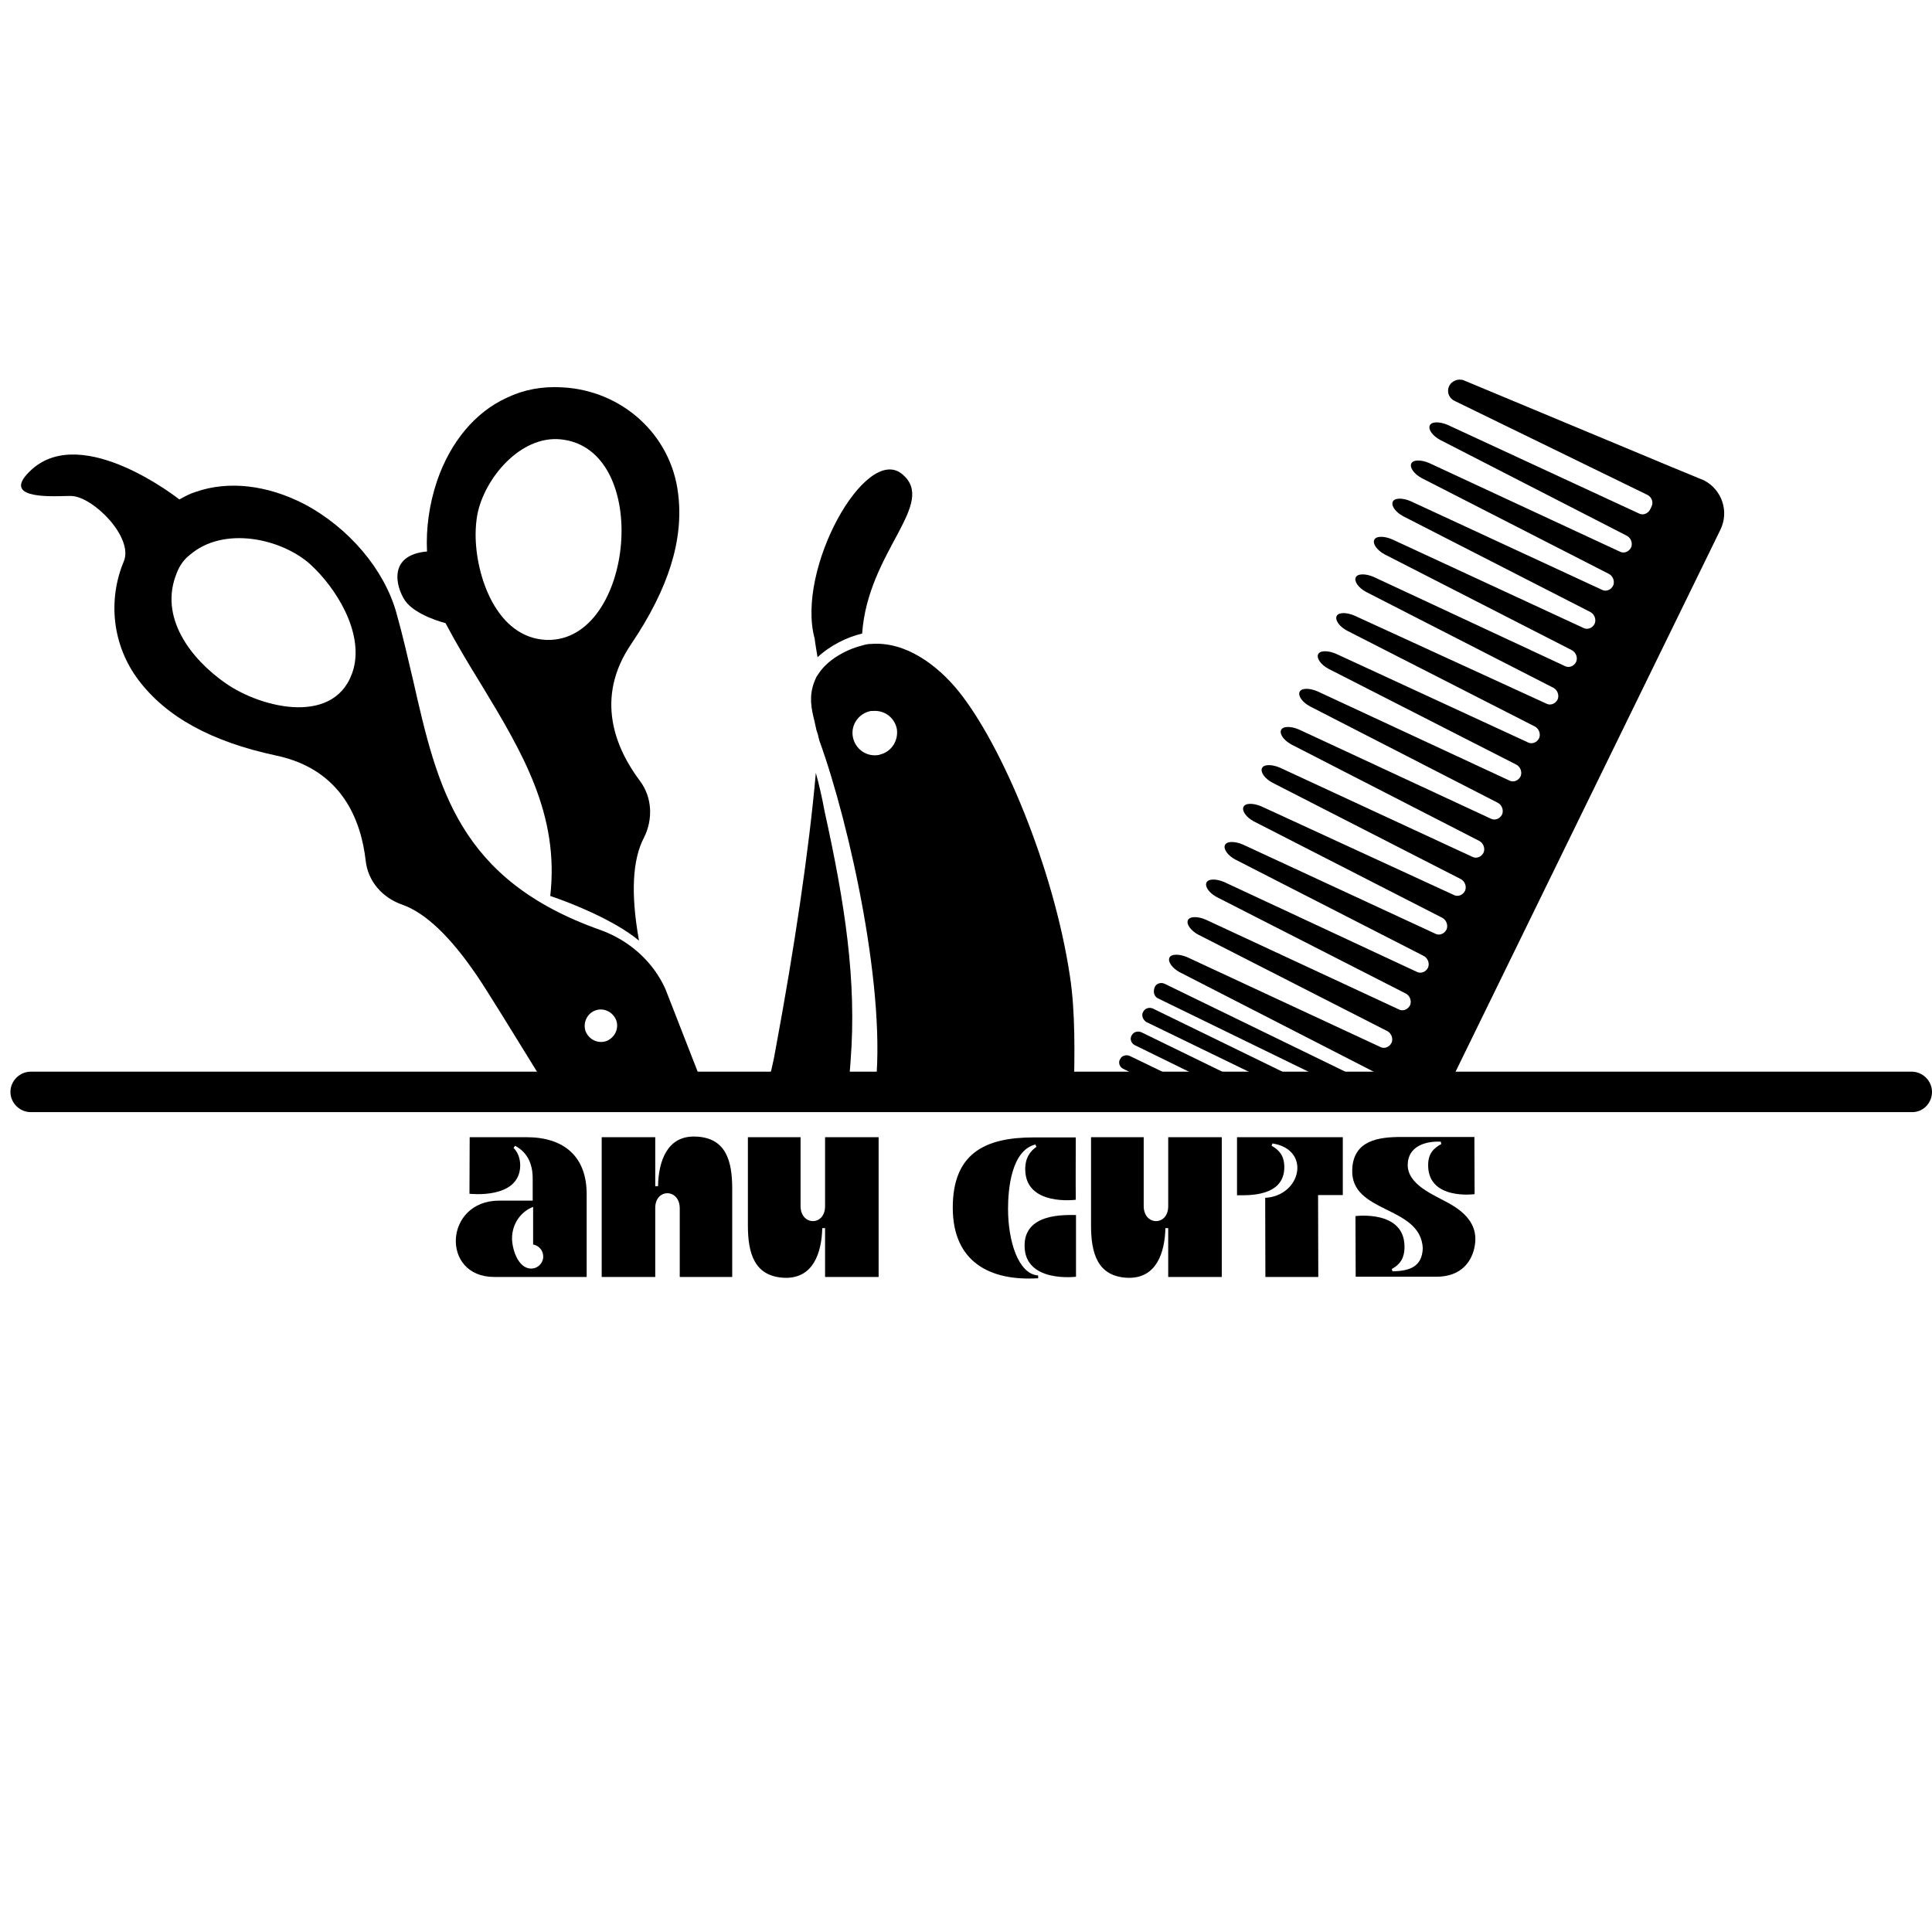 <svg xmlns="http://www.w3.org/2000/svg" xmlns:xlink="http://www.w3.org/1999/xlink" width="500" zoomAndPan="magnify" viewBox="0 0 375 375" height="500" preserveAspectRatio="xMidYMid meet" version="1.0"><defs><g/><clipPath id="8568309ff5"><path d="M 2 208 L 375 208 L 375 215.875 L 2 215.875 Z M 2 208 " clip-rule="nonzero"/></clipPath><clipPath id="278556d0e1"><path d="M 223 73.375 L 335 73.375 L 335 212 L 223 212 Z M 223 73.375 " clip-rule="nonzero"/></clipPath></defs><g clip-path="url(#8568309ff5)"><path fill="#000000" d="M 371.18 215.863 L 5.953 215.863 C 3.82 215.863 2.023 214.07 2.023 211.938 C 2.023 209.809 3.82 208.012 5.953 208.012 L 371.07 208.012 C 373.203 208.012 375 209.809 375 211.938 C 375 214.07 373.316 215.863 371.18 215.863 Z M 371.18 215.863 " fill-opacity="1" fill-rule="nonzero"/></g><path fill="#000000" d="M 70.98 167.062 C 71.43 171.102 74.234 174.242 78.055 175.59 C 82.547 177.16 87.375 181.758 92.43 189.164 C 94.227 191.746 99.395 200.16 106.582 211.828 L 136.906 211.828 L 129.156 191.969 C 126.797 186.695 122.191 182.547 116.578 180.527 C 88.949 170.766 84.906 152.816 80.188 132.059 C 79.18 127.797 78.168 123.309 76.934 118.934 C 74.574 110.52 67.723 102.441 59.074 97.844 C 51.887 94.141 44.363 93.242 37.961 95.484 C 36.836 95.824 35.828 96.383 34.816 96.945 C 34.816 96.945 16.172 82.137 6.176 91.109 C 0 96.719 9.098 96.383 12.914 96.273 C 13.363 96.273 13.703 96.273 13.926 96.273 C 18.195 96.496 25.945 104.348 24.035 108.949 C 20.891 116.465 21.789 125.215 26.844 131.949 C 32.234 139.129 40.992 143.953 53.57 146.645 C 66.375 149.336 70.082 159.211 70.98 167.062 Z M 115.566 196.121 C 117.137 195.559 118.934 196.344 119.609 198.027 C 120.172 199.598 119.383 201.395 117.699 202.066 C 116.129 202.625 114.332 201.84 113.656 200.16 C 113.094 198.477 113.992 196.68 115.566 196.121 Z M 43.801 132.621 C 37.176 128.02 30.66 119.832 34.367 111.082 C 34.93 109.621 35.828 108.5 36.836 107.715 C 43.465 101.992 54.695 104.574 60.199 109.512 C 65.25 114.109 70.531 122.637 68.621 129.816 C 65.477 141.035 50.875 137.559 43.801 132.621 Z M 43.801 132.621 " fill-opacity="1" fill-rule="nonzero"/><path fill="#000000" d="M 123.988 182.547 C 123.988 182.434 123.988 182.434 123.988 182.32 C 122.418 173.457 122.754 166.84 125 162.574 C 126.797 158.984 126.574 154.723 124.215 151.582 C 119.496 145.297 115.34 135.539 122.527 124.992 C 129.719 114.332 132.75 104.797 131.625 95.824 C 130.277 84.379 120.73 75.742 109.051 75.18 C 105.234 74.957 101.641 75.629 98.383 77.199 C 92.207 80.004 87.375 85.84 84.793 93.465 C 83.332 97.844 82.66 102.555 82.883 107.043 C 75.246 107.715 76.82 113.887 78.617 116.578 C 80.637 119.496 86.477 120.953 86.477 120.953 C 88.613 124.992 90.969 128.918 93.328 132.734 C 101.414 146.082 108.602 158.086 106.805 173.906 C 110.848 175.254 119.273 178.617 123.988 182.547 Z M 92.316 103.789 C 92.316 102.441 92.43 101.094 92.656 99.863 C 94.004 92.906 100.965 84.492 108.828 85.277 C 126.684 87.07 123.09 124.656 106.133 124.207 C 96.359 123.871 92.316 111.754 92.316 103.789 Z M 92.316 103.789 " fill-opacity="1" fill-rule="nonzero"/><g clip-path="url(#278556d0e1)"><path fill="#000000" d="M 224.73 193.766 L 261.793 211.828 L 280.66 211.828 L 333.895 102.891 C 335.691 99.301 334.23 95.039 330.75 93.242 L 324.234 90.551 L 284.141 73.832 C 283.02 73.387 281.672 73.945 281.223 75.066 C 280.773 76.191 281.336 77.422 282.457 77.871 L 319.742 96.047 C 320.641 96.496 320.98 97.504 320.531 98.402 L 320.305 98.852 C 319.855 99.75 318.844 100.086 318.059 99.637 L 280.996 82.473 C 279.426 81.801 277.852 81.801 277.516 82.586 C 277.18 83.371 278.078 84.605 279.539 85.391 L 315.812 104.012 C 316.598 104.461 316.938 105.473 316.598 106.258 C 316.148 107.152 315.141 107.492 314.352 107.043 L 277.402 89.875 C 275.832 89.203 274.258 89.203 273.922 89.988 C 273.586 90.773 274.484 92.008 275.941 92.793 L 312.332 111.418 C 313.117 111.867 313.453 112.875 313.117 113.66 C 312.668 114.559 311.656 114.895 310.871 114.445 L 273.809 97.281 C 272.238 96.609 270.664 96.609 270.328 97.395 C 269.992 98.18 270.891 99.414 272.348 100.199 L 308.738 118.82 C 309.523 119.27 309.859 120.281 309.523 121.066 C 309.074 121.961 308.062 122.301 307.277 121.852 L 270.215 104.688 C 268.645 104.012 267.07 104.012 266.734 104.797 C 266.398 105.582 267.297 106.816 268.754 107.602 L 305.145 126.227 C 305.93 126.676 306.266 127.684 305.93 128.469 C 305.48 129.367 304.469 129.703 303.684 129.254 L 266.621 111.977 C 265.051 111.305 263.477 111.305 263.141 112.09 C 262.805 112.875 263.703 114.109 265.16 114.895 L 301.551 133.52 C 302.336 133.969 302.672 134.977 302.336 135.762 C 301.887 136.66 300.875 136.996 300.09 136.547 L 262.914 119.496 C 261.344 118.82 259.77 118.82 259.434 119.605 C 259.098 120.391 259.996 121.625 261.457 122.41 L 297.957 141.035 C 298.742 141.484 299.078 142.492 298.742 143.277 C 298.293 144.176 297.281 144.512 296.496 144.062 L 259.32 126.898 C 257.75 126.227 256.176 126.227 255.84 127.012 C 255.504 127.797 256.402 129.031 257.863 129.816 L 294.363 148.441 C 295.148 148.887 295.484 149.898 295.148 150.684 C 294.699 151.582 293.688 151.918 292.902 151.469 L 255.727 134.191 C 254.156 133.52 252.582 133.52 252.246 134.305 C 251.91 135.09 252.809 136.324 254.27 137.109 L 290.77 155.844 C 291.555 156.293 291.891 157.301 291.555 158.086 C 291.105 158.984 290.094 159.32 289.309 158.875 L 252.133 141.598 C 250.562 140.922 248.988 140.922 248.652 141.707 C 248.316 142.492 249.215 143.727 250.672 144.512 L 287.176 163.25 C 287.961 163.699 288.297 164.707 287.961 165.492 C 287.512 166.391 286.5 166.727 285.715 166.277 L 248.426 149 C 246.855 148.328 245.281 148.328 244.945 149.113 C 244.609 149.898 245.508 151.133 246.969 151.918 L 283.582 170.652 C 284.367 171.102 284.703 172.113 284.367 172.898 C 283.918 173.793 282.906 174.133 282.121 173.684 L 244.832 156.516 C 243.262 155.844 241.688 155.844 241.352 156.629 C 241.016 157.414 241.914 158.648 243.375 159.434 L 279.988 178.168 C 280.773 178.617 281.109 179.629 280.773 180.414 C 280.324 181.312 279.312 181.648 278.527 181.199 L 241.238 163.922 C 239.668 163.25 238.094 163.25 237.758 164.035 C 237.422 164.82 238.32 166.055 239.781 166.84 L 276.395 185.574 C 277.18 186.023 277.516 187.031 277.18 187.816 C 276.73 188.715 275.719 189.051 274.934 188.602 L 237.645 171.215 C 236.074 170.539 234.5 170.539 234.164 171.324 C 233.828 172.113 234.727 173.344 236.188 174.129 L 272.91 192.867 C 273.695 193.316 274.035 194.324 273.695 195.109 C 273.246 196.008 272.238 196.344 271.449 195.895 L 234.051 178.508 C 232.48 177.832 230.906 177.832 230.57 178.617 C 230.234 179.402 231.133 180.637 232.594 181.422 L 269.316 200.16 C 270.102 200.609 270.441 201.617 270.102 202.402 C 269.652 203.301 268.645 203.637 267.855 203.188 L 230.457 185.797 C 228.887 185.125 227.312 185.125 226.977 185.91 C 226.641 186.695 227.539 187.93 229 188.715 L 266.621 208.012 C 266.957 208.238 267.07 208.574 266.957 209.023 L 266.508 209.809 C 266.285 210.145 265.949 210.367 265.5 210.145 L 226.078 190.961 C 225.402 190.621 224.504 190.848 224.168 191.52 C 223.719 192.531 224.055 193.426 224.73 193.766 Z M 224.73 193.766 " fill-opacity="1" fill-rule="nonzero"/></g><path fill="#000000" d="M 222.484 198.363 L 250.227 211.828 L 256.738 211.828 L 223.832 195.785 C 223.156 195.445 222.258 195.672 221.922 196.344 C 221.473 197.016 221.809 197.914 222.484 198.363 Z M 222.484 198.363 " fill-opacity="1" fill-rule="nonzero"/><path fill="#000000" d="M 215.52 211.828 L 221.922 211.828 L 217.207 209.469 C 216.531 209.133 215.633 209.359 215.297 210.031 C 214.848 210.703 214.961 211.379 215.52 211.828 Z M 215.52 211.828 " fill-opacity="1" fill-rule="nonzero"/><path fill="#000000" d="M 217.992 207.449 L 226.977 211.828 L 233.492 211.828 L 219.34 204.984 C 218.664 204.645 217.766 204.871 217.43 205.543 C 216.98 206.219 217.316 207.113 217.992 207.449 Z M 217.992 207.449 " fill-opacity="1" fill-rule="nonzero"/><path fill="#000000" d="M 220.238 202.852 L 238.543 211.828 L 245.059 211.828 L 221.586 200.383 C 220.91 200.047 220.012 200.27 219.676 200.945 C 219.227 201.617 219.562 202.516 220.238 202.852 Z M 220.238 202.852 " fill-opacity="1" fill-rule="nonzero"/><path fill="#000000" d="M 158.355 150.012 C 157.008 165.27 154.09 184.562 150.605 203.301 C 150.156 205.992 149.484 208.91 148.586 211.828 L 164.531 211.828 L 164.531 211.715 C 164.758 209.809 164.98 207.898 165.094 205.992 C 166.328 190.285 163.973 175.254 160.039 157.414 C 159.59 154.945 159.031 152.477 158.355 150.012 Z M 158.355 150.012 " fill-opacity="1" fill-rule="nonzero"/><path fill="#000000" d="M 158.691 127.574 C 161.051 125.328 164.422 123.645 167.34 122.973 C 168.465 106.93 182.055 97.73 175.09 92.008 C 168.016 86.176 154.426 110.52 158.133 123.98 C 158.242 124.992 158.469 126.227 158.691 127.574 Z M 158.691 127.574 " fill-opacity="1" fill-rule="nonzero"/><path fill="#000000" d="M 207.66 189.387 C 204.516 168.52 194.52 144.625 185.984 134.078 C 182.055 129.254 175.875 124.43 169.023 124.992 C 168.465 124.992 167.902 125.105 167.227 125.328 C 164.082 126.113 160.602 128.133 158.918 130.715 C 158.805 130.938 158.582 131.164 158.469 131.387 C 157.121 134.191 157.234 136.434 157.906 139.238 C 158.133 140.023 158.242 140.812 158.469 141.707 L 158.691 142.383 C 158.691 142.492 158.805 142.605 158.805 142.828 C 158.918 143.168 158.918 143.391 159.031 143.727 C 164.98 160.105 172.281 193.316 169.812 211.938 L 208.445 211.938 C 208.559 204.984 208.781 196.57 207.66 189.387 Z M 170.934 146.422 C 170.82 146.422 170.711 146.531 170.598 146.531 C 168.238 146.98 165.992 145.41 165.543 143.055 C 165.094 140.699 166.668 138.453 169.023 138.004 C 169.137 138.004 169.25 138.004 169.363 138.004 C 171.609 137.781 173.629 139.238 174.078 141.484 C 174.414 143.727 173.066 145.859 170.934 146.422 Z M 170.934 146.422 " fill-opacity="1" fill-rule="nonzero"/><g fill="#000000" fill-opacity="1"><g transform="translate(87.993, 247.857)"><g><path d="M 7.93 0 L 25.879 0 L 25.879 -16.07 C 25.879 -23.371 21.496 -27.129 14.191 -27.129 L 3.172 -27.129 L 3.129 -16.152 C 3.129 -16.152 12.855 -14.984 12.98 -21.578 C 12.98 -23.121 12.48 -24.25 11.688 -25.043 L 11.98 -25.461 C 14.105 -24.332 15.484 -22.289 15.402 -18.781 L 15.402 -14.816 L 8.891 -14.816 C -1.793 -14.816 -2.504 0 7.93 0 Z M 15.484 -13.605 L 15.484 -6.301 C 16.613 -6.094 17.445 -5.133 17.445 -3.965 C 17.445 -2.672 16.402 -1.629 15.109 -1.629 C 12.48 -1.629 11.352 -5.633 11.395 -7.598 C 11.438 -10.352 13.105 -12.688 15.484 -13.605 Z M 15.484 -13.605 "/></g></g></g><g fill="#000000" fill-opacity="1"><g transform="translate(115.744, 247.857)"><g><path d="M 11.438 0 L 11.438 -13.398 C 11.438 -17.238 16.195 -17.195 16.195 -13.312 L 16.195 0 L 26.379 0 L 26.379 -17.113 C 26.379 -22.414 25.25 -27.129 19.117 -27.254 C 13.73 -27.379 12.062 -22.414 11.98 -17.613 L 11.438 -17.613 L 11.438 -27.129 L 1.043 -27.129 L 1.043 0 Z M 11.438 0 "/></g></g></g><g fill="#000000" fill-opacity="1"><g transform="translate(143.912, 247.857)"><g><path d="M 16.234 -27.129 L 16.234 -13.73 C 16.234 -9.852 11.477 -9.891 11.477 -13.773 L 11.477 -27.129 L 1.254 -27.129 L 1.254 -10.016 C 1.254 -4.715 2.422 0 8.516 0.168 C 13.941 0.25 15.566 -4.676 15.691 -9.473 L 16.234 -9.473 L 16.234 0 L 26.629 0 L 26.629 -27.129 Z M 16.234 -27.129 "/></g></g></g><g fill="#000000" fill-opacity="1"><g transform="translate(172.414, 247.857)"><g/></g></g><g fill="#000000" fill-opacity="1"><g transform="translate(184.308, 247.857)"><g><path d="M 0.625 -13.355 C 0.668 -2.965 7.762 0.836 17.195 0.25 L 17.195 -0.293 C 13.355 -0.543 11.352 -6.93 11.352 -13.23 C 11.352 -17.152 12.02 -24.543 16.652 -25.711 L 16.863 -25.25 C 15.566 -24.375 14.648 -22.996 14.691 -20.785 C 14.816 -13.691 24.5 -14.984 24.5 -14.984 C 24.457 -18.992 24.5 -23.082 24.5 -27.086 L 16.32 -27.086 C 6.887 -27.086 0.586 -24 0.625 -13.355 Z M 24.543 -12.02 L 24.543 -0.043 C 24.543 -0.043 14.648 1.211 14.566 -5.969 C 14.441 -12.438 22.414 -12.02 24.543 -12.02 Z M 24.543 -12.02 "/></g></g></g><g fill="#000000" fill-opacity="1"><g transform="translate(210.515, 247.857)"><g><path d="M 16.234 -27.129 L 16.234 -13.73 C 16.234 -9.852 11.477 -9.891 11.477 -13.773 L 11.477 -27.129 L 1.254 -27.129 L 1.254 -10.016 C 1.254 -4.715 2.422 0 8.516 0.168 C 13.941 0.25 15.566 -4.676 15.691 -9.473 L 16.234 -9.473 L 16.234 0 L 26.629 0 L 26.629 -27.129 Z M 16.234 -27.129 "/></g></g></g><g fill="#000000" fill-opacity="1"><g transform="translate(239.017, 247.857)"><g><path d="M 6.555 -15.359 L 6.594 0 L 16.863 0 L 16.82 -15.902 L 21.621 -15.902 L 21.621 -27.129 L 1.086 -27.129 L 1.086 -15.859 C 3.004 -15.859 10.352 -15.441 10.266 -21.41 C 10.227 -23.664 9.184 -24.668 7.805 -25.461 L 7.973 -25.918 C 15.566 -24.707 13.523 -15.734 6.555 -15.359 Z M 6.555 -15.359 "/></g></g></g><g fill="#000000" fill-opacity="1"><g transform="translate(261.927, 247.857)"><g><path d="M 10.102 -27.172 C 5.676 -27.172 0.793 -26.547 0.543 -20.91 C 0.125 -12.23 13.773 -13.98 14.234 -5.594 C 14.105 -1.879 11.562 -1.168 8.348 -1.086 L 8.223 -1.543 C 9.727 -2.379 10.727 -3.547 10.684 -5.969 C 10.602 -13.062 1.168 -11.812 1.168 -11.812 L 1.211 -0.043 L 16.863 -0.043 C 21.785 -0.043 23.832 -3.09 24.332 -6.094 C 24.918 -9.602 23.121 -12.188 19.281 -14.316 C 16.445 -15.902 11.188 -17.906 11.312 -21.871 C 11.395 -25.336 14.734 -26.418 17.738 -26.254 L 17.82 -25.793 C 16.359 -25 15.234 -23.957 15.277 -21.578 C 15.359 -14.859 24.293 -16.07 24.293 -16.07 L 24.25 -27.172 Z M 10.102 -27.172 "/></g></g></g></svg>